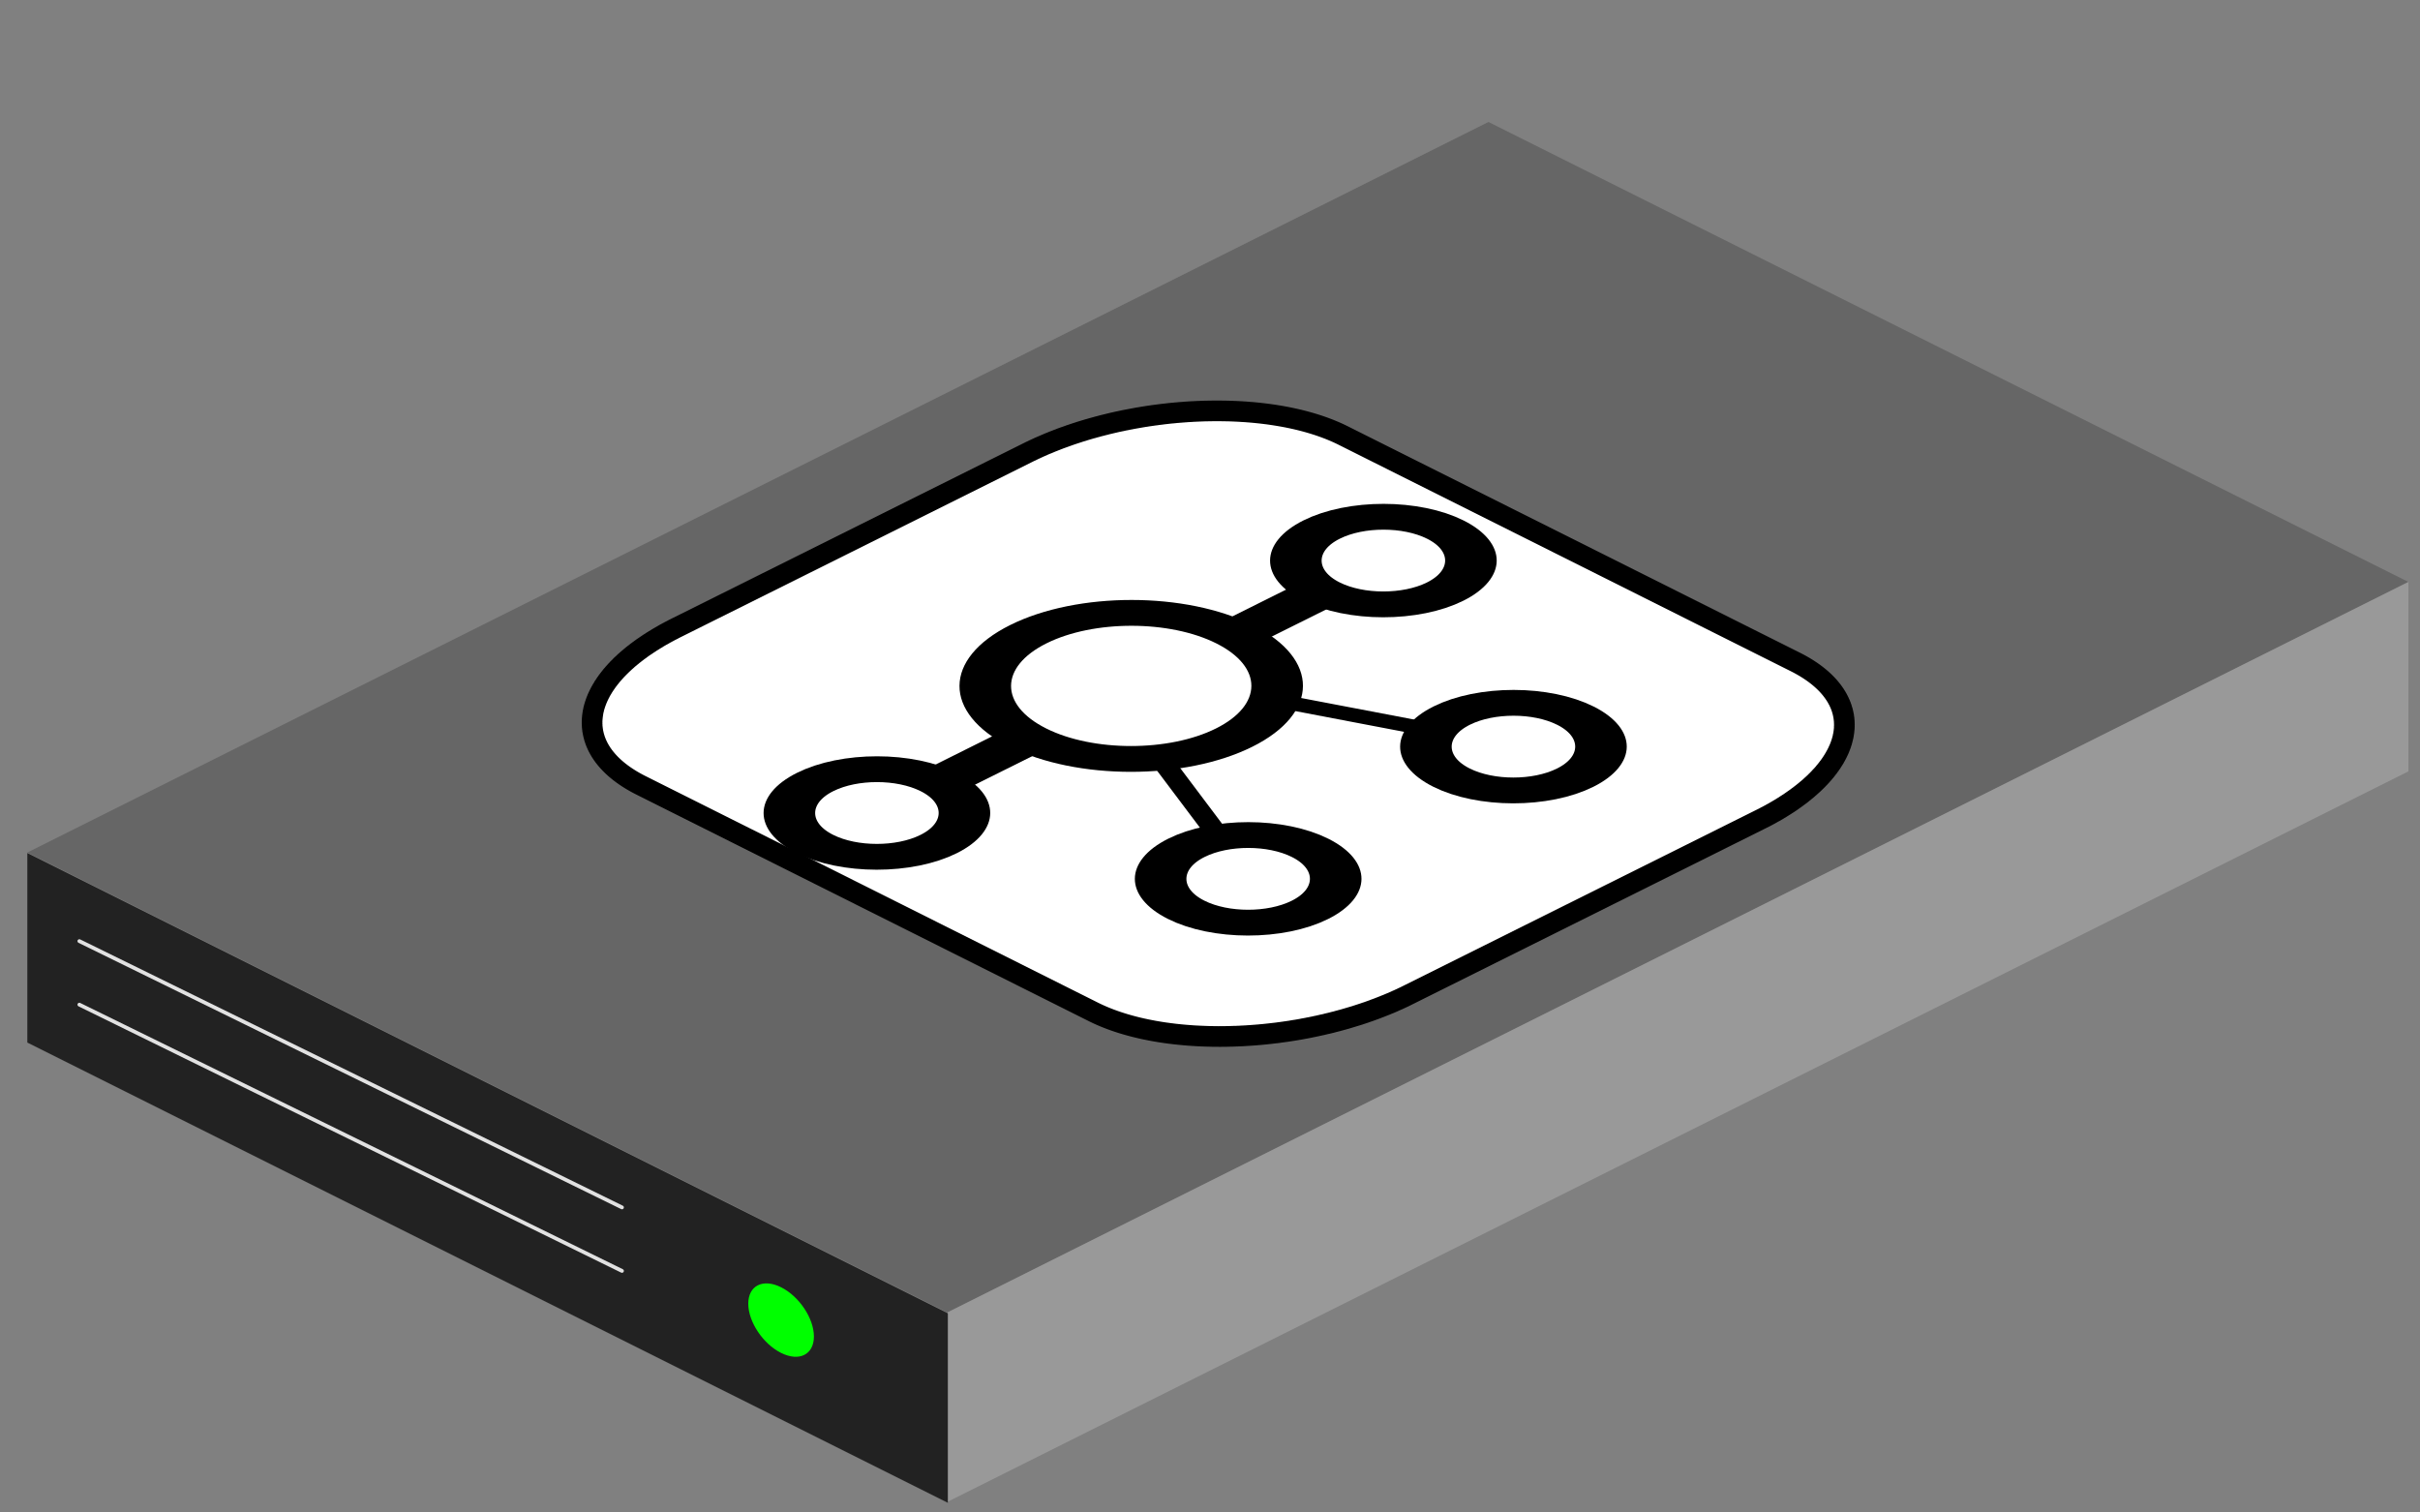 <?xml version="1.0" encoding="UTF-8" standalone="no"?>
<!DOCTYPE svg PUBLIC "-//W3C//DTD SVG 1.1//EN" "http://www.w3.org/Graphics/SVG/1.1/DTD/svg11.dtd">
<svg width="100%" height="100%" viewBox="0 0 1280 800" version="1.1" xmlns="http://www.w3.org/2000/svg" xmlns:xlink="http://www.w3.org/1999/xlink" xml:space="preserve" xmlns:serif="http://www.serif.com/" style="fill-rule:evenodd;clip-rule:evenodd;stroke-linejoin:round;stroke-miterlimit:2;">
    <rect x="0" y="0" width="1280" height="800" fill="#808080" stroke="none"/>
    <g id="Kafka-Server-turned-on" serif:id="Kafka Server turned on" transform="matrix(6.949,0,0,6.949,-2619.32,-2036.52)">
        <g id="Server">
            <g id="Chassis">
                <path d="M379.014,357.958L449.038,392.969L560.252,337.362L490.228,302.351L379.014,357.958Z" style="fill:rgb(102,102,102);"/>
                <path d="M449.038,392.969L449.038,407.386L560.252,351.779L560.252,337.362L449.038,392.969Z" style="fill:rgb(153,153,153);"/>
                <g transform="matrix(0.144,0,0,0.144,376.954,293.083)">
                    <path d="M14.311,550.967L500.879,794.251L500.879,694.076L14.311,450.791L14.311,550.967Z" style="fill:rgb(34,34,34);"/>
                </g>
            </g>
            <g id="Cooling">
                <g transform="matrix(1.603,0,0,1,-224.584,-16.497)">
                    <path d="M379.054,385.904L404.819,406.172L404.847,406.206L404.864,406.254L404.869,406.31L404.86,406.364L404.839,406.409L404.808,406.437L404.774,406.444L404.74,406.43L378.974,386.162L378.947,386.128L378.929,386.079L378.924,386.024L378.933,385.969L378.955,385.925L378.985,385.897L379.02,385.889L379.054,385.904Z" style="fill:rgb(226,226,226);"/>
                </g>
                <g transform="matrix(1.603,0,0,1,-224.584,-21.332)">
                    <path d="M379.054,385.904L404.819,406.172L404.847,406.206L404.864,406.254L404.869,406.31L404.86,406.364L404.839,406.409L404.808,406.437L404.774,406.444L404.74,406.43L378.974,386.162L378.947,386.128L378.929,386.079L378.924,386.024L378.933,385.969L378.955,385.925L378.985,385.897L379.02,385.889L379.054,385.904Z" style="fill:rgb(226,226,226);"/>
                </g>
            </g>
            <g id="LED-green" serif:id="LED green" transform="matrix(0.442,0.221,0,0.442,322.483,196.687)">
                <circle cx="257.703" cy="316.533" r="5.651" style="fill:rgb(0,255,0);"/>
            </g>
        </g>
        <g id="Kafka-Badge" serif:id="Kafka Badge" transform="matrix(1,0,0,1,0.144,0)">
            <g id="Badge" transform="matrix(0.649,0.325,-0.622,0.31,-17.869,-95.042)">
                <path d="M1101.01,298.926C1101.01,287.072 1093.63,277.448 1084.55,277.448L1031.55,277.448C1022.47,277.448 1015.1,287.072 1015.1,298.926L1015.1,341.882C1015.1,353.736 1022.47,363.36 1031.55,363.36L1084.55,363.36C1093.63,363.36 1101.01,353.736 1101.01,341.882L1101.01,298.926Z" style="fill:white;"/>
                <path d="M1020.11,280.845L1020.19,280.763L1020.26,280.681L1020.35,280.601L1020.43,280.52L1020.51,280.441L1020.59,280.362L1020.67,280.284L1020.75,280.206L1020.84,280.129L1020.92,280.052L1021,279.977L1021.09,279.901L1021.17,279.827L1021.25,279.753L1021.34,279.68L1021.42,279.607L1021.51,279.535L1021.59,279.463L1021.68,279.393L1021.77,279.323L1021.85,279.253L1021.94,279.184L1022.03,279.116L1022.12,279.049L1022.21,278.982L1022.29,278.916L1022.38,278.85L1022.47,278.786L1022.56,278.722L1022.65,278.658L1022.74,278.595L1022.83,278.533L1022.93,278.472L1023.02,278.411L1023.11,278.351L1023.2,278.292L1023.29,278.233L1023.38,278.175L1023.48,278.118L1023.57,278.061L1023.67,278.006L1023.76,277.951L1023.85,277.896L1023.95,277.842L1024.04,277.789L1024.14,277.737L1024.24,277.686L1024.33,277.635L1024.43,277.585L1024.52,277.536L1024.62,277.487L1024.72,277.439L1024.82,277.392L1024.91,277.346L1025.01,277.3L1025.11,277.255L1025.21,277.211L1025.31,277.168L1025.41,277.125L1025.51,277.083L1025.61,277.042L1025.71,277.002L1025.81,276.962L1025.91,276.923L1026.01,276.885L1026.11,276.848L1026.21,276.812L1026.32,276.776L1026.42,276.741L1026.52,276.707L1026.62,276.674L1026.73,276.641L1026.83,276.61L1026.93,276.579L1027.04,276.549L1027.14,276.52L1027.25,276.491L1027.35,276.464L1027.46,276.437L1027.56,276.411L1027.67,276.386L1027.78,276.361L1027.88,276.338L1027.99,276.315L1028.1,276.294L1028.2,276.273L1028.31,276.253L1028.42,276.233L1028.47,276.224L1028.53,276.215L1028.58,276.206L1028.63,276.197L1028.69,276.189L1028.74,276.181L1028.8,276.173L1028.85,276.165L1028.9,276.157L1028.96,276.15L1029.01,276.143L1029.07,276.136L1029.12,276.129L1029.18,276.123L1029.23,276.117L1029.29,276.11L1029.34,276.105L1029.4,276.099L1029.45,276.094L1029.51,276.089L1029.56,276.084L1029.62,276.079L1029.67,276.074L1029.73,276.07L1029.79,276.066L1029.84,276.062L1029.9,276.059L1029.95,276.056L1030.01,276.052L1030.06,276.049L1030.12,276.047L1030.18,276.044L1030.23,276.042L1030.29,276.04L1030.35,276.038L1030.4,276.037L1030.46,276.036L1030.51,276.035L1030.57,276.034L1030.63,276.033L1030.68,276.033L1030.74,276.033L1083.74,276.033L1083.79,276.033L1083.85,276.033L1083.91,276.034L1083.96,276.035L1084.02,276.036L1084.08,276.037L1084.13,276.039L1084.19,276.04L1084.25,276.042L1084.3,276.044L1084.36,276.047L1084.42,276.05L1084.47,276.053L1084.53,276.056L1084.59,276.059L1084.64,276.063L1084.7,276.067L1084.76,276.071L1084.81,276.075L1084.87,276.08L1084.92,276.084L1084.98,276.089L1085.04,276.095L1085.09,276.1L1085.15,276.106L1085.2,276.112L1085.26,276.118L1085.32,276.124L1085.37,276.131L1085.43,276.138L1085.49,276.145L1085.54,276.152L1085.6,276.16L1085.65,276.168L1085.71,276.176L1085.77,276.184L1085.82,276.192L1085.88,276.201L1085.93,276.21L1085.99,276.219L1086.05,276.229L1086.1,276.238L1086.16,276.248L1086.21,276.258L1086.27,276.269L1086.33,276.279L1086.38,276.29L1086.44,276.301L1086.49,276.312L1086.55,276.324L1086.61,276.336L1086.66,276.348L1086.72,276.36L1086.77,276.372L1086.83,276.385L1086.88,276.398L1086.94,276.411L1087,276.424L1087.05,276.438L1087.11,276.452L1087.16,276.466L1087.22,276.48L1087.27,276.494L1087.33,276.509L1087.39,276.524L1087.44,276.539L1087.5,276.555L1087.55,276.57L1087.61,276.586L1087.66,276.602L1087.72,276.619L1087.77,276.635L1087.83,276.652L1087.88,276.669L1087.94,276.687L1088,276.704L1088.05,276.722L1088.11,276.74L1088.16,276.758L1088.22,276.776L1088.27,276.795L1088.33,276.814L1088.38,276.833L1088.44,276.853L1088.49,276.872L1088.55,276.892L1088.6,276.912L1088.66,276.932L1088.71,276.953L1088.77,276.974L1088.82,276.995L1088.88,277.016L1088.93,277.037L1088.99,277.059L1089.04,277.081L1089.1,277.103L1089.15,277.126L1089.21,277.148L1089.26,277.171L1089.32,277.194L1089.37,277.217L1089.42,277.241L1089.48,277.265L1089.53,277.289L1089.59,277.313L1089.64,277.337L1089.7,277.362L1089.75,277.387L1089.81,277.412L1089.86,277.438L1089.92,277.463L1089.97,277.489L1090.02,277.515L1090.08,277.542L1090.13,277.568L1090.19,277.595L1090.24,277.622L1090.3,277.649L1090.35,277.677L1090.4,277.704L1090.46,277.732L1090.51,277.76L1090.57,277.789L1090.62,277.817L1090.67,277.846L1090.73,277.875L1090.78,277.905L1090.83,277.934L1090.89,277.964L1090.94,277.994L1091,278.024L1091.05,278.055L1091.1,278.086L1091.16,278.117L1091.21,278.148L1091.26,278.179L1091.32,278.211L1091.37,278.242L1091.42,278.274L1091.47,278.307L1091.53,278.339L1091.58,278.372L1091.63,278.405L1091.69,278.438L1091.74,278.471L1091.79,278.505L1091.85,278.539L1091.9,278.573L1091.95,278.607L1092,278.642L1092.06,278.677L1092.11,278.712L1092.16,278.747L1092.21,278.782L1092.27,278.818L1092.32,278.854L1092.37,278.89L1092.42,278.926L1092.48,278.963L1092.53,278.999L1092.58,279.036L1092.63,279.073L1092.68,279.111L1092.73,279.148L1092.79,279.186L1092.84,279.224L1092.89,279.262L1092.94,279.301L1092.99,279.34L1093.04,279.378L1093.09,279.417L1093.14,279.457L1093.19,279.496L1093.25,279.536L1093.3,279.576L1093.35,279.616L1093.4,279.656L1093.45,279.697L1093.5,279.737L1093.55,279.778L1093.6,279.819L1093.65,279.86L1093.7,279.902L1093.75,279.944L1093.8,279.986L1093.85,280.028L1093.9,280.07L1093.95,280.113L1094,280.155L1094.05,280.198L1094.1,280.241L1094.15,280.284L1094.2,280.328L1094.25,280.371L1094.29,280.415L1094.34,280.459L1094.39,280.504L1094.44,280.548L1094.49,280.592L1094.54,280.637L1094.59,280.682L1094.63,280.727L1094.68,280.772L1094.73,280.818L1094.78,280.864L1094.82,280.909L1094.87,280.955L1094.92,281.001L1094.97,281.048L1095.01,281.094L1095.06,281.141L1095.11,281.188L1095.15,281.235L1095.2,281.282L1095.25,281.329L1095.29,281.377L1095.34,281.425L1095.39,281.472L1095.43,281.52L1095.48,281.568L1095.52,281.617L1095.57,281.665L1095.62,281.714L1095.66,281.763L1095.71,281.812L1095.75,281.861L1095.8,281.91L1095.84,281.959L1095.89,282.009L1095.93,282.059L1095.98,282.108L1096.02,282.158L1096.06,282.209L1096.11,282.259L1096.15,282.309L1096.19,282.36L1096.24,282.41L1096.28,282.461L1096.33,282.512L1096.37,282.563L1096.41,282.615L1096.45,282.666L1096.5,282.718L1096.54,282.769L1096.58,282.821L1096.62,282.873L1096.67,282.925L1096.71,282.977L1096.75,283.029L1096.79,283.082L1096.84,283.134L1096.88,283.187L1096.92,283.24L1096.96,283.293L1097,283.346L1097.04,283.399L1097.08,283.452L1097.12,283.506L1097.16,283.56L1097.2,283.613L1097.24,283.667L1097.28,283.721L1097.32,283.775L1097.36,283.829L1097.4,283.883L1097.44,283.938L1097.48,283.992L1097.52,284.047L1097.56,284.101L1097.6,284.156L1097.64,284.211L1097.67,284.266L1097.71,284.322L1097.75,284.377L1097.79,284.432L1097.83,284.488L1097.87,284.543L1097.9,284.599L1097.94,284.655L1097.98,284.711L1098.01,284.767L1098.05,284.823L1098.09,284.879L1098.12,284.935L1098.16,284.992L1098.2,285.048L1098.23,285.105L1098.27,285.162L1098.31,285.218L1098.34,285.275L1098.38,285.332L1098.41,285.389L1098.45,285.447L1098.48,285.504L1098.52,285.561L1098.55,285.619L1098.59,285.676L1098.62,285.734L1098.65,285.792L1098.69,285.85L1098.72,285.908L1098.76,285.966L1098.79,286.024L1098.82,286.082L1098.86,286.141L1098.89,286.199L1098.92,286.258L1098.96,286.316L1098.99,286.375L1099.02,286.434L1099.05,286.493L1099.09,286.552L1099.12,286.61L1099.15,286.67L1099.18,286.729L1099.21,286.788L1099.25,286.848L1099.28,286.907L1099.31,286.967L1099.34,287.026L1099.37,287.086L1099.4,287.146L1099.43,287.206L1099.46,287.266L1099.49,287.326L1099.52,287.386L1099.55,287.446L1099.58,287.507L1099.61,287.567L1099.64,287.627L1099.67,287.688L1099.7,287.749L1099.73,287.809L1099.76,287.87L1099.78,287.931L1099.81,287.992L1099.84,288.053L1099.87,288.114L1099.9,288.176L1099.92,288.237L1099.95,288.298L1099.98,288.36L1100.01,288.421L1100.04,288.483L1100.06,288.545L1100.09,288.606L1100.12,288.668L1100.14,288.73L1100.17,288.792L1100.19,288.854L1100.22,288.916L1100.25,288.979L1100.27,289.041L1100.3,289.103L1100.33,289.166L1100.35,289.228L1100.38,289.291L1100.4,289.354L1100.42,289.416L1100.45,289.479L1100.48,289.542L1100.5,289.605L1100.52,289.668L1100.55,289.731L1100.57,289.794L1100.6,289.858L1100.62,289.921L1100.64,289.984L1100.67,290.048L1100.69,290.112L1100.71,290.175L1100.74,290.239L1100.76,290.303L1100.78,290.367L1100.8,290.43L1100.83,290.495L1100.85,290.559L1100.87,290.623L1100.89,290.687L1100.91,290.751L1100.93,290.816L1100.96,290.88L1100.98,290.944L1101,291.009L1101.02,291.074L1101.04,291.138L1101.06,291.203L1101.08,291.268L1101.1,291.333L1101.12,291.398L1101.14,291.463L1101.16,291.528L1101.18,291.593L1101.2,291.659L1101.22,291.724L1101.24,291.789L1101.26,291.855L1101.28,291.92L1101.29,291.986L1101.31,292.052L1101.33,292.117L1101.35,292.183L1101.37,292.249L1101.38,292.315L1101.4,292.381L1101.42,292.447L1101.44,292.513L1101.45,292.579L1101.47,292.645L1101.49,292.712L1101.51,292.778L1101.52,292.844L1101.54,292.911L1101.56,292.978L1101.57,293.044L1101.59,293.111L1101.6,293.178L1101.62,293.244L1101.63,293.311L1101.65,293.378L1101.67,293.445L1101.68,293.512L1101.69,293.579L1101.71,293.648L1101.74,293.781L1101.77,293.916L1101.8,294.051L1101.82,294.186L1101.85,294.322L1101.87,294.458L1101.9,294.594L1101.92,294.73L1101.95,294.866L1101.97,295.003L1101.99,295.14L1102.02,295.277L1102.04,295.415L1102.06,295.552L1102.08,295.69L1102.1,295.828L1102.12,295.966L1102.13,296.105L1102.15,296.244L1102.17,296.382L1102.18,296.522L1102.2,296.661L1102.21,296.8L1102.23,296.94L1102.24,297.08L1102.25,297.22L1102.27,297.361L1102.28,297.501L1102.29,297.642L1102.3,297.783L1102.31,297.924L1102.31,298.065L1102.32,298.207L1102.33,298.348L1102.34,298.49L1102.34,298.632L1102.35,298.775L1102.35,298.917L1102.36,299.06L1102.36,299.202L1102.36,299.345L1102.36,299.488L1102.36,299.632L1102.36,299.774L1102.36,342.732L1102.36,342.874L1102.36,343.017L1102.36,343.16L1102.36,343.303L1102.36,343.445L1102.35,343.587L1102.35,343.729L1102.34,343.871L1102.34,344.012L1102.33,344.153L1102.32,344.294L1102.31,344.435L1102.31,344.575L1102.3,344.715L1102.29,344.855L1102.28,344.994L1102.27,345.133L1102.25,345.272L1102.24,345.411L1102.23,345.549L1102.21,345.687L1102.2,345.825L1102.18,345.962L1102.17,346.099L1102.15,346.236L1102.13,346.373L1102.12,346.509L1102.1,346.645L1102.08,346.78L1102.06,346.916L1102.04,347.051L1102.02,347.185L1102,347.32L1101.98,347.454L1101.95,347.587L1101.93,347.721L1101.91,347.854L1101.88,347.987L1101.86,348.119L1101.83,348.251L1101.81,348.383L1101.78,348.514L1101.75,348.645L1101.72,348.776L1101.69,348.907L1101.66,349.037L1101.63,349.166L1101.6,349.296L1101.57,349.425L1101.54,349.553L1101.51,349.681L1101.48,349.809L1101.44,349.937L1101.41,350.064L1101.37,350.191L1101.34,350.317L1101.3,350.444L1101.27,350.569L1101.23,350.695L1101.19,350.819L1101.15,350.944L1101.12,351.068L1101.08,351.192L1101.04,351.315L1101,351.438L1100.96,351.561L1100.91,351.683L1100.87,351.805L1100.83,351.927L1100.79,352.048L1100.74,352.168L1100.7,352.289L1100.65,352.408L1100.61,352.528L1100.56,352.647L1100.52,352.765L1100.47,352.883L1100.42,353.001L1100.38,353.118L1100.33,353.235L1100.28,353.352L1100.23,353.468L1100.18,353.583L1100.13,353.698L1100.08,353.813L1100.03,353.927L1099.98,354.041L1099.92,354.155L1099.87,354.267L1099.82,354.38L1099.76,354.492L1099.71,354.604L1099.65,354.715L1099.6,354.825L1099.54,354.935L1099.49,355.045L1099.43,355.154L1099.37,355.263L1099.31,355.371L1099.25,355.479L1099.19,355.587L1099.14,355.693L1099.08,355.8L1099.02,355.906L1098.95,356.011L1098.89,356.116L1098.83,356.22L1098.77,356.324L1098.71,356.428L1098.64,356.531L1098.58,356.633L1098.52,356.735L1098.45,356.836L1098.39,356.937L1098.32,357.038L1098.26,357.137L1098.19,357.237L1098.12,357.335L1098.06,357.434L1097.99,357.532L1097.92,357.629L1097.85,357.725L1097.78,357.822L1097.71,357.917L1097.64,358.012L1097.57,358.107L1097.5,358.201L1097.43,358.294L1097.36,358.387L1097.29,358.48L1097.21,358.571L1097.14,358.663L1097.07,358.753L1096.99,358.843L1096.92,358.933L1096.85,359.022L1096.77,359.11L1096.69,359.198L1096.62,359.285L1096.54,359.372L1096.47,359.458L1096.39,359.544L1096.31,359.629L1096.23,359.713L1096.16,359.797L1096.08,359.88L1096,359.962L1095.92,360.044L1095.84,360.126L1095.76,360.207L1095.68,360.287L1095.6,360.366L1095.52,360.445L1095.43,360.523L1095.35,360.601L1095.27,360.678L1095.19,360.755L1095.1,360.831L1095.02,360.906L1094.94,360.98L1094.85,361.054L1094.77,361.128L1094.68,361.2L1094.6,361.272L1094.51,361.344L1094.42,361.414L1094.34,361.484L1094.25,361.554L1094.16,361.623L1094.08,361.691L1093.99,361.758L1093.9,361.825L1093.81,361.891L1093.72,361.957L1093.63,362.021L1093.54,362.086L1093.45,362.149L1093.36,362.212L1093.27,362.274L1093.18,362.335L1093.09,362.396L1093,362.456L1092.9,362.515L1092.81,362.574L1092.72,362.632L1092.63,362.689L1092.53,362.746L1092.44,362.801L1092.35,362.857L1092.25,362.911L1092.16,362.965L1092.06,363.018L1091.97,363.07L1091.87,363.121L1091.77,363.172L1091.68,363.222L1091.58,363.272L1091.48,363.32L1091.39,363.368L1091.29,363.415L1091.19,363.461L1091.09,363.507L1090.99,363.552L1090.89,363.596L1090.8,363.639L1090.7,363.682L1090.6,363.724L1090.5,363.765L1090.4,363.805L1090.3,363.845L1090.19,363.884L1090.09,363.922L1089.99,363.959L1089.89,363.995L1089.79,364.031L1089.69,364.066L1089.58,364.1L1089.48,364.133L1089.38,364.166L1089.27,364.197L1089.17,364.228L1089.07,364.258L1088.96,364.287L1088.86,364.316L1088.75,364.343L1088.65,364.37L1088.54,364.396L1088.44,364.421L1088.33,364.446L1088.22,364.469L1088.12,364.492L1088.01,364.514L1087.9,364.534L1087.8,364.555L1087.69,364.574L1087.63,364.583L1087.58,364.592L1087.53,364.601L1087.47,364.61L1087.42,364.618L1087.36,364.626L1087.31,364.634L1087.25,364.642L1087.2,364.65L1087.14,364.657L1087.09,364.664L1087.04,364.671L1086.98,364.678L1086.93,364.684L1086.87,364.691L1086.82,364.697L1086.76,364.702L1086.71,364.708L1086.65,364.713L1086.6,364.718L1086.54,364.723L1086.49,364.728L1086.43,364.733L1086.38,364.737L1086.32,364.741L1086.26,364.745L1086.21,364.748L1086.15,364.752L1086.1,364.755L1086.04,364.758L1085.98,364.76L1085.93,364.763L1085.87,364.765L1085.82,364.767L1085.76,364.769L1085.7,364.77L1085.65,364.771L1085.59,364.772L1085.54,364.773L1085.48,364.774L1085.42,364.774L1085.37,364.774L1032.37,364.774L1032.31,364.774L1032.25,364.774L1032.2,364.773L1032.14,364.772L1032.08,364.771L1032.03,364.77L1031.97,364.769L1031.91,364.767L1031.86,364.765L1031.8,364.763L1031.75,364.76L1031.69,364.757L1031.63,364.755L1031.58,364.751L1031.52,364.748L1031.46,364.744L1031.41,364.741L1031.35,364.736L1031.29,364.732L1031.24,364.728L1031.18,364.723L1031.12,364.718L1031.07,364.713L1031.01,364.707L1030.96,364.701L1030.9,364.695L1030.84,364.689L1030.79,364.683L1030.73,364.676L1030.67,364.669L1030.62,364.662L1030.56,364.655L1030.51,364.647L1030.45,364.639L1030.39,364.631L1030.34,364.623L1030.28,364.615L1030.23,364.606L1030.17,364.597L1030.11,364.588L1030.06,364.578L1030,364.569L1029.95,364.559L1029.89,364.549L1029.83,364.538L1029.78,364.528L1029.72,364.517L1029.67,364.506L1029.61,364.495L1029.56,364.483L1029.5,364.471L1029.44,364.46L1029.39,364.447L1029.33,364.435L1029.28,364.422L1029.22,364.409L1029.16,364.396L1029.11,364.383L1029.05,364.369L1029,364.355L1028.94,364.341L1028.89,364.327L1028.83,364.313L1028.78,364.298L1028.72,364.283L1028.66,364.268L1028.61,364.252L1028.55,364.237L1028.5,364.221L1028.44,364.205L1028.39,364.188L1028.33,364.172L1028.28,364.155L1028.22,364.138L1028.16,364.121L1028.11,364.103L1028.05,364.085L1028,364.067L1027.94,364.049L1027.89,364.031L1027.83,364.012L1027.78,363.993L1027.72,363.974L1027.67,363.955L1027.61,363.935L1027.56,363.915L1027.5,363.895L1027.45,363.875L1027.39,363.854L1027.34,363.833L1027.28,363.812L1027.23,363.791L1027.17,363.77L1027.12,363.748L1027.06,363.726L1027.01,363.704L1026.95,363.682L1026.9,363.659L1026.84,363.636L1026.79,363.613L1026.73,363.59L1026.68,363.566L1026.62,363.542L1026.57,363.518L1026.52,363.494L1026.46,363.47L1026.41,363.445L1026.35,363.42L1026.3,363.395L1026.24,363.369L1026.19,363.344L1026.13,363.318L1026.08,363.292L1026.03,363.266L1025.97,363.239L1025.92,363.212L1025.86,363.185L1025.81,363.158L1025.76,363.13L1025.7,363.103L1025.65,363.075L1025.59,363.047L1025.54,363.018L1025.49,362.99L1025.43,362.961L1025.38,362.932L1025.32,362.902L1025.27,362.873L1025.22,362.843L1025.16,362.813L1025.11,362.783L1025.06,362.752L1025,362.722L1024.95,362.691L1024.9,362.66L1024.84,362.628L1024.79,362.596L1024.74,362.565L1024.68,362.533L1024.63,362.5L1024.58,362.468L1024.52,362.435L1024.47,362.402L1024.42,362.369L1024.36,362.336L1024.31,362.302L1024.26,362.268L1024.21,362.234L1024.15,362.2L1024.1,362.165L1024.05,362.13L1024,362.095L1023.94,362.06L1023.89,362.025L1023.84,361.989L1023.79,361.953L1023.73,361.917L1023.68,361.881L1023.63,361.844L1023.58,361.808L1023.53,361.771L1023.47,361.734L1023.42,361.696L1023.37,361.659L1023.32,361.621L1023.27,361.583L1023.22,361.545L1023.17,361.506L1023.11,361.468L1023.06,361.429L1023.01,361.39L1022.96,361.35L1022.91,361.311L1022.86,361.271L1022.81,361.231L1022.76,361.191L1022.71,361.151L1022.66,361.111L1022.61,361.07L1022.56,361.029L1022.5,360.988L1022.46,360.946L1022.4,360.905L1022.36,360.863L1022.31,360.821L1022.25,360.779L1022.21,360.737L1022.16,360.695L1022.11,360.652L1022.06,360.609L1022.01,360.566L1021.96,360.523L1021.91,360.479L1021.86,360.436L1021.81,360.392L1021.76,360.348L1021.71,360.304L1021.67,360.259L1021.62,360.215L1021.57,360.17L1021.52,360.125L1021.47,360.08L1021.42,360.035L1021.38,359.989L1021.33,359.944L1021.28,359.898L1021.23,359.852L1021.19,359.805L1021.14,359.759L1021.09,359.713L1021.04,359.666L1021,359.619L1020.95,359.572L1020.9,359.525L1020.86,359.478L1020.81,359.43L1020.76,359.383L1020.72,359.335L1020.67,359.287L1020.63,359.239L1020.58,359.19L1020.53,359.142L1020.49,359.093L1020.44,359.044L1020.4,358.995L1020.35,358.946L1020.31,358.897L1020.26,358.848L1020.22,358.798L1020.17,358.749L1020.13,358.699L1020.09,358.649L1020.04,358.598L1020,358.548L1019.95,358.498L1019.91,358.447L1019.87,358.397L1019.82,358.346L1019.78,358.295L1019.74,358.244L1019.69,358.192L1019.65,358.141L1019.61,358.09L1019.56,358.038L1019.52,357.986L1019.48,357.934L1019.44,357.882L1019.39,357.83L1019.35,357.778L1019.31,357.725L1019.27,357.673L1019.23,357.62L1019.19,357.567L1019.15,357.514L1019.11,357.461L1019.06,357.408L1019.02,357.355L1018.98,357.301L1018.94,357.248L1018.9,357.194L1018.86,357.14L1018.82,357.086L1018.78,357.032L1018.74,356.978L1018.7,356.924L1018.66,356.869L1018.62,356.815L1018.59,356.76L1018.55,356.706L1018.51,356.651L1018.47,356.596L1018.43,356.541L1018.39,356.486L1018.35,356.43L1018.32,356.375L1018.28,356.319L1018.24,356.264L1018.2,356.208L1018.17,356.152L1018.13,356.096L1018.09,356.04L1018.05,355.984L1018.02,355.928L1017.98,355.872L1017.94,355.815L1017.91,355.759L1017.87,355.702L1017.84,355.646L1017.8,355.589L1017.76,355.532L1017.73,355.475L1017.69,355.418L1017.66,355.36L1017.62,355.303L1017.59,355.246L1017.55,355.188L1017.52,355.131L1017.49,355.073L1017.45,355.015L1017.42,354.957L1017.38,354.899L1017.35,354.841L1017.32,354.783L1017.28,354.725L1017.25,354.667L1017.22,354.608L1017.18,354.55L1017.15,354.491L1017.12,354.432L1017.08,354.373L1017.05,354.314L1017.02,354.256L1016.99,354.197L1016.96,354.137L1016.92,354.078L1016.89,354.019L1016.86,353.959L1016.83,353.9L1016.8,353.84L1016.77,353.781L1016.74,353.721L1016.71,353.661L1016.68,353.601L1016.64,353.541L1016.61,353.481L1016.58,353.421L1016.55,353.361L1016.52,353.3L1016.5,353.24L1016.47,353.18L1016.44,353.119L1016.41,353.058L1016.38,352.998L1016.35,352.937L1016.32,352.876L1016.29,352.815L1016.26,352.754L1016.24,352.693L1016.21,352.632L1016.18,352.57L1016.15,352.509L1016.12,352.447L1016.1,352.386L1016.07,352.324L1016.04,352.263L1016.02,352.201L1015.99,352.139L1015.96,352.077L1015.94,352.015L1015.91,351.953L1015.88,351.891L1015.86,351.829L1015.83,351.766L1015.81,351.704L1015.78,351.641L1015.75,351.579L1015.73,351.516L1015.7,351.454L1015.68,351.391L1015.65,351.328L1015.63,351.265L1015.61,351.202L1015.58,351.139L1015.56,351.076L1015.53,351.013L1015.51,350.949L1015.49,350.886L1015.46,350.823L1015.44,350.759L1015.42,350.696L1015.39,350.632L1015.37,350.568L1015.35,350.504L1015.32,350.44L1015.3,350.376L1015.28,350.313L1015.26,350.249L1015.24,350.184L1015.21,350.12L1015.19,350.056L1015.17,349.992L1015.15,349.927L1015.13,349.862L1015.11,349.798L1015.09,349.733L1015.07,349.669L1015.05,349.604L1015.02,349.539L1015,349.474L1014.98,349.409L1014.96,349.344L1014.94,349.279L1014.93,349.214L1014.9,349.149L1014.89,349.083L1014.87,349.018L1014.85,348.952L1014.83,348.887L1014.81,348.821L1014.79,348.756L1014.77,348.69L1014.75,348.624L1014.74,348.558L1014.72,348.492L1014.7,348.426L1014.68,348.36L1014.67,348.294L1014.65,348.228L1014.63,348.162L1014.62,348.095L1014.6,348.029L1014.58,347.963L1014.57,347.896L1014.55,347.83L1014.53,347.763L1014.52,347.696L1014.5,347.629L1014.49,347.563L1014.47,347.496L1014.45,347.429L1014.44,347.362L1014.42,347.295L1014.41,347.228L1014.39,347.16L1014.37,347.026L1014.34,346.891L1014.31,346.756L1014.28,346.621L1014.26,346.485L1014.23,346.349L1014.21,346.213L1014.18,346.077L1014.16,345.941L1014.13,345.804L1014.11,345.667L1014.09,345.53L1014.07,345.392L1014.05,345.255L1014.03,345.117L1014.01,344.979L1013.99,344.841L1013.97,344.702L1013.96,344.564L1013.94,344.425L1013.92,344.285L1013.91,344.146L1013.89,344.007L1013.88,343.867L1013.87,343.727L1013.85,343.587L1013.84,343.446L1013.83,343.306L1013.82,343.165L1013.81,343.024L1013.8,342.883L1013.79,342.742L1013.78,342.6L1013.77,342.459L1013.77,342.317L1013.76,342.175L1013.76,342.032L1013.75,341.89L1013.75,341.748L1013.75,341.605L1013.74,341.462L1013.74,341.319L1013.74,341.175L1013.74,341.033L1013.74,298.075L1013.74,297.933L1013.74,297.79L1013.74,297.647L1013.75,297.504L1013.75,297.362L1013.75,297.22L1013.76,297.078L1013.76,296.936L1013.77,296.795L1013.77,296.654L1013.78,296.513L1013.79,296.372L1013.8,296.232L1013.81,296.092L1013.82,295.952L1013.83,295.813L1013.84,295.674L1013.85,295.535L1013.86,295.396L1013.88,295.258L1013.89,295.12L1013.9,294.982L1013.92,294.845L1013.94,294.708L1013.95,294.571L1013.97,294.434L1013.99,294.298L1014,294.162L1014.02,294.027L1014.04,293.891L1014.06,293.756L1014.09,293.622L1014.11,293.487L1014.13,293.353L1014.15,293.22L1014.17,293.086L1014.2,292.953L1014.22,292.82L1014.25,292.688L1014.27,292.556L1014.3,292.424L1014.33,292.293L1014.35,292.162L1014.38,292.031L1014.41,291.901L1014.44,291.771L1014.47,291.641L1014.5,291.512L1014.53,291.383L1014.56,291.254L1014.6,291.126L1014.63,290.998L1014.66,290.87L1014.7,290.743L1014.73,290.616L1014.77,290.49L1014.8,290.364L1014.84,290.238L1014.88,290.113L1014.91,289.988L1014.95,289.863L1014.99,289.739L1015.03,289.615L1015.07,289.492L1015.11,289.369L1015.15,289.246L1015.19,289.124L1015.23,289.002L1015.27,288.88L1015.32,288.759L1015.36,288.639L1015.4,288.519L1015.45,288.399L1015.5,288.279L1015.54,288.16L1015.59,288.042L1015.63,287.924L1015.68,287.806L1015.73,287.689L1015.78,287.572L1015.83,287.455L1015.88,287.339L1015.93,287.224L1015.98,287.109L1016.03,286.994L1016.08,286.88L1016.13,286.766L1016.18,286.653L1016.24,286.54L1016.29,286.427L1016.34,286.315L1016.4,286.204L1016.45,286.092L1016.51,285.982L1016.56,285.872L1016.62,285.762L1016.68,285.653L1016.73,285.544L1016.79,285.436L1016.85,285.328L1016.91,285.221L1016.97,285.114L1017.03,285.007L1017.09,284.901L1017.15,284.796L1017.21,284.691L1017.27,284.587L1017.34,284.483L1017.4,284.379L1017.46,284.276L1017.52,284.174L1017.59,284.072L1017.65,283.971L1017.72,283.87L1017.78,283.77L1017.85,283.67L1017.92,283.57L1017.98,283.472L1018.05,283.373L1018.12,283.276L1018.19,283.178L1018.25,283.082L1018.32,282.985L1018.39,282.89L1018.46,282.795L1018.53,282.7L1018.6,282.606L1018.67,282.513L1018.75,282.42L1018.82,282.328L1018.89,282.236L1018.96,282.144L1019.04,282.054L1019.11,281.964L1019.19,281.874L1019.26,281.785L1019.33,281.697L1019.41,281.609L1019.49,281.522L1019.56,281.435L1019.64,281.349L1019.72,281.263L1019.79,281.178L1019.87,281.094L1019.95,281.01L1020.03,280.927L1020.11,280.845ZM1022.38,283.535L1022.31,283.615L1022.23,283.696L1022.16,283.777L1022.08,283.858L1022.01,283.94L1021.94,284.023L1021.87,284.106L1021.79,284.19L1021.72,284.275L1021.65,284.36L1021.58,284.445L1021.51,284.531L1021.44,284.618L1021.37,284.705L1021.3,284.793L1021.23,284.881L1021.16,284.97L1021.1,285.059L1021.03,285.149L1020.96,285.239L1020.89,285.33L1020.83,285.422L1020.76,285.514L1020.7,285.606L1020.63,285.699L1020.57,285.793L1020.5,285.887L1020.44,285.981L1020.37,286.076L1020.31,286.172L1020.25,286.268L1020.19,286.364L1020.12,286.462L1020.06,286.559L1020,286.657L1019.94,286.756L1019.88,286.855L1019.82,286.954L1019.76,287.054L1019.71,287.154L1019.65,287.255L1019.59,287.357L1019.53,287.458L1019.48,287.561L1019.42,287.663L1019.36,287.767L1019.31,287.87L1019.25,287.974L1019.2,288.079L1019.14,288.184L1019.09,288.289L1019.04,288.395L1018.98,288.502L1018.93,288.609L1018.88,288.716L1018.83,288.823L1018.78,288.931L1018.73,289.04L1018.68,289.149L1018.63,289.258L1018.58,289.368L1018.53,289.478L1018.49,289.589L1018.44,289.7L1018.39,289.811L1018.35,289.923L1018.3,290.035L1018.25,290.148L1018.21,290.26L1018.17,290.374L1018.12,290.488L1018.08,290.602L1018.03,290.716L1017.99,290.831L1017.95,290.946L1017.91,291.062L1017.87,291.178L1017.83,291.294L1017.79,291.411L1017.75,291.528L1017.71,291.646L1017.68,291.764L1017.64,291.882L1017.6,292L1017.57,292.119L1017.53,292.238L1017.49,292.358L1017.46,292.478L1017.43,292.598L1017.39,292.719L1017.36,292.84L1017.33,292.961L1017.29,293.082L1017.26,293.204L1017.23,293.326L1017.2,293.449L1017.17,293.572L1017.14,293.695L1017.12,293.818L1017.09,293.942L1017.06,294.066L1017.03,294.19L1017.01,294.315L1016.98,294.44L1016.96,294.565L1016.93,294.691L1016.91,294.816L1016.88,294.942L1016.86,295.069L1016.84,295.195L1016.82,295.322L1016.8,295.449L1016.78,295.577L1016.76,295.704L1016.74,295.832L1016.72,295.961L1016.7,296.089L1016.68,296.218L1016.67,296.347L1016.65,296.476L1016.64,296.605L1016.62,296.735L1016.61,296.865L1016.59,296.995L1016.58,297.125L1016.57,297.256L1016.56,297.386L1016.55,297.517L1016.53,297.649L1016.52,297.78L1016.51,297.912L1016.51,298.044L1016.5,298.176L1016.49,298.308L1016.48,298.44L1016.48,298.573L1016.47,298.706L1016.47,298.839L1016.46,298.972L1016.46,299.106L1016.46,299.239L1016.46,299.373L1016.45,299.507L1016.45,299.641L1016.45,299.776L1016.45,342.73L1016.45,342.865L1016.45,342.999L1016.46,343.133L1016.46,343.266L1016.46,343.399L1016.46,343.532L1016.47,343.665L1016.47,343.797L1016.48,343.93L1016.48,344.061L1016.49,344.193L1016.5,344.324L1016.51,344.455L1016.51,344.586L1016.52,344.716L1016.53,344.847L1016.54,344.976L1016.56,345.106L1016.57,345.235L1016.58,345.364L1016.59,345.493L1016.61,345.621L1016.62,345.749L1016.63,345.877L1016.65,346.004L1016.67,346.131L1016.68,346.258L1016.7,346.384L1016.72,346.51L1016.74,346.636L1016.75,346.761L1016.77,346.886L1016.79,347.01L1016.81,347.135L1016.83,347.259L1016.86,347.382L1016.88,347.505L1016.9,347.628L1016.92,347.75L1016.95,347.872L1016.97,347.994L1017,348.115L1017.02,348.236L1017.05,348.358L1017.06,348.417L1017.07,348.477L1017.09,348.537L1017.1,348.597L1017.12,348.656L1017.13,348.716L1017.14,348.775L1017.16,348.835L1017.17,348.894L1017.19,348.953L1017.2,349.012L1017.21,349.071L1017.23,349.13L1017.24,349.189L1017.26,349.248L1017.27,349.306L1017.29,349.365L1017.31,349.423L1017.32,349.481L1017.34,349.539L1017.35,349.597L1017.37,349.655L1017.38,349.713L1017.4,349.771L1017.42,349.828L1017.43,349.886L1017.45,349.943L1017.47,350.001L1017.48,350.058L1017.5,350.115L1017.52,350.172L1017.53,350.228L1017.55,350.285L1017.57,350.342L1017.59,350.398L1017.6,350.455L1017.62,350.511L1017.64,350.567L1017.66,350.623L1017.67,350.679L1017.69,350.735L1017.71,350.79L1017.73,350.846L1017.75,350.901L1017.77,350.956L1017.78,351.012L1017.8,351.067L1017.82,351.122L1017.84,351.177L1017.86,351.231L1017.88,351.286L1017.9,351.34L1017.92,351.395L1017.94,351.449L1017.96,351.503L1017.98,351.557L1018,351.611L1018.02,351.664L1018.04,351.718L1018.06,351.771L1018.08,351.825L1018.1,351.878L1018.12,351.931L1018.14,351.984L1018.16,352.037L1018.18,352.089L1018.2,352.142L1018.23,352.194L1018.25,352.247L1018.27,352.299L1018.29,352.351L1018.31,352.403L1018.33,352.455L1018.35,352.506L1018.38,352.558L1018.4,352.609L1018.42,352.661L1018.44,352.712L1018.46,352.763L1018.49,352.813L1018.51,352.864L1018.53,352.915L1018.55,352.965L1018.58,353.015L1018.6,353.066L1018.62,353.116L1018.65,353.166L1018.67,353.215L1018.69,353.265L1018.72,353.314L1018.74,353.364L1018.76,353.413L1018.79,353.462L1018.81,353.511L1018.83,353.56L1018.86,353.608L1018.88,353.657L1018.9,353.705L1018.93,353.753L1018.95,353.802L1018.98,353.849L1019,353.897L1019.03,353.945L1019.05,353.992L1019.08,354.04L1019.1,354.087L1019.12,354.134L1019.15,354.181L1019.17,354.228L1019.2,354.274L1019.22,354.321L1019.25,354.367L1019.27,354.414L1019.3,354.459L1019.33,354.505L1019.35,354.551L1019.38,354.597L1019.4,354.642L1019.43,354.687L1019.45,354.733L1019.48,354.778L1019.51,354.823L1019.53,354.867L1019.56,354.912L1019.58,354.956L1019.61,355L1019.64,355.045L1019.66,355.089L1019.69,355.133L1019.72,355.176L1019.74,355.22L1019.77,355.263L1019.8,355.306L1019.82,355.349L1019.85,355.392L1019.88,355.435L1019.9,355.478L1019.93,355.52L1019.96,355.562L1019.99,355.605L1020.01,355.647L1020.04,355.688L1020.07,355.73L1020.1,355.772L1020.12,355.813L1020.15,355.854L1020.18,355.895L1020.21,355.936L1020.23,355.977L1020.26,356.018L1020.29,356.058L1020.32,356.099L1020.35,356.139L1020.37,356.179L1020.4,356.219L1020.43,356.259L1020.46,356.298L1020.49,356.338L1020.51,356.377L1020.54,356.416L1020.57,356.455L1020.6,356.494L1020.63,356.532L1020.66,356.571L1020.69,356.609L1020.72,356.648L1020.75,356.686L1020.77,356.724L1020.8,356.762L1020.83,356.799L1020.86,356.837L1020.89,356.874L1020.92,356.911L1020.95,356.948L1020.98,356.985L1021.01,357.022L1021.04,357.058L1021.07,357.095L1021.1,357.131L1021.13,357.167L1021.16,357.203L1021.19,357.239L1021.22,357.275L1021.25,357.31L1021.28,357.346L1021.31,357.381L1021.34,357.416L1021.37,357.451L1021.4,357.486L1021.43,357.521L1021.46,357.556L1021.49,357.59L1021.52,357.624L1021.55,357.658L1021.58,357.693L1021.61,357.726L1021.64,357.76L1021.67,357.794L1021.7,357.827L1021.73,357.86L1021.76,357.894L1021.79,357.927L1021.83,357.96L1021.86,357.992L1021.89,358.025L1021.92,358.057L1021.95,358.09L1021.98,358.122L1022.01,358.154L1022.04,358.186L1022.08,358.218L1022.11,358.25L1022.14,358.281L1022.17,358.313L1022.2,358.344L1022.23,358.375L1022.26,358.406L1022.3,358.437L1022.33,358.468L1022.36,358.498L1022.39,358.529L1022.43,358.559L1022.46,358.589L1022.49,358.62L1022.52,358.65L1022.56,358.679L1022.59,358.709L1022.62,358.739L1022.65,358.768L1022.69,358.798L1022.72,358.827L1022.75,358.856L1022.78,358.885L1022.82,358.914L1022.85,358.943L1022.88,358.971L1022.92,359L1022.95,359.028L1022.98,359.056L1023.02,359.084L1023.05,359.113L1023.09,359.14L1023.12,359.168L1023.15,359.196L1023.19,359.223L1023.22,359.251L1023.25,359.278L1023.29,359.305L1023.32,359.332L1023.36,359.359L1023.39,359.386L1023.43,359.413L1023.46,359.439L1023.5,359.466L1023.53,359.492L1023.56,359.518L1023.6,359.544L1023.63,359.57L1023.67,359.596L1023.7,359.622L1023.74,359.647L1023.77,359.673L1023.81,359.698L1023.85,359.724L1023.88,359.749L1023.92,359.774L1023.95,359.799L1023.99,359.823L1024.02,359.848L1024.06,359.873L1024.1,359.897L1024.13,359.921L1024.17,359.946L1024.2,359.97L1024.24,359.994L1024.28,360.017L1024.32,360.041L1024.35,360.065L1024.39,360.088L1024.43,360.111L1024.46,360.135L1024.5,360.158L1024.54,360.181L1024.57,360.204L1024.61,360.226L1024.65,360.249L1024.69,360.272L1024.72,360.294L1024.76,360.316L1024.8,360.338L1024.84,360.36L1024.88,360.382L1024.91,360.404L1024.95,360.426L1024.99,360.447L1025.03,360.468L1025.07,360.49L1025.11,360.511L1025.15,360.532L1025.18,360.553L1025.22,360.573L1025.26,360.594L1025.3,360.614L1025.34,360.635L1025.38,360.655L1025.42,360.675L1025.46,360.695L1025.5,360.715L1025.54,360.734L1025.58,360.754L1025.62,360.773L1025.66,360.793L1025.7,360.812L1025.74,360.831L1025.78,360.85L1025.82,360.868L1025.86,360.887L1025.9,360.906L1025.94,360.924L1025.99,360.942L1026.03,360.96L1026.07,360.978L1026.11,360.996L1026.15,361.013L1026.19,361.031L1026.23,361.048L1026.27,361.065L1026.32,361.082L1026.36,361.099L1026.4,361.116L1026.44,361.133L1026.48,361.149L1026.53,361.166L1026.57,361.182L1026.61,361.198L1026.65,361.214L1026.7,361.229L1026.74,361.245L1026.78,361.26L1026.82,361.276L1026.87,361.291L1026.91,361.306L1026.95,361.32L1027,361.335L1027.04,361.35L1027.08,361.364L1027.13,361.378L1027.17,361.392L1027.21,361.406L1027.26,361.42L1027.3,361.433L1027.35,361.447L1027.39,361.46L1027.43,361.473L1027.48,361.486L1027.52,361.498L1027.57,361.511L1027.61,361.523L1027.66,361.536L1027.7,361.548L1027.75,361.56L1027.79,361.571L1027.84,361.583L1027.88,361.594L1027.93,361.606L1027.97,361.617L1028.02,361.628L1028.06,361.638L1028.11,361.649L1028.16,361.659L1028.2,361.669L1028.25,361.679L1028.29,361.689L1028.34,361.699L1028.38,361.708L1028.43,361.718L1028.48,361.727L1028.52,361.736L1028.57,361.745L1028.62,361.753L1028.66,361.762L1028.71,361.77L1028.76,361.778L1028.8,361.786L1028.85,361.794L1028.9,361.801L1028.94,361.808L1028.99,361.816L1029.04,361.822L1029.09,361.829L1029.13,361.836L1029.18,361.842L1029.23,361.848L1029.28,361.854L1029.33,361.86L1029.37,361.866L1029.42,361.871L1029.47,361.877L1029.52,361.882L1029.56,361.887L1029.61,361.891L1029.66,361.896L1029.71,361.9L1029.76,361.904L1029.81,361.908L1029.85,361.912L1029.9,361.915L1029.95,361.919L1030,361.922L1030.05,361.925L1030.1,361.928L1030.15,361.93L1030.2,361.932L1030.25,361.935L1030.29,361.936L1030.34,361.938L1030.39,361.94L1030.44,361.941L1030.49,361.942L1030.54,361.943L1030.59,361.944L1030.64,361.944L1030.69,361.945L1030.74,361.945L1083.74,361.945L1083.79,361.945L1083.84,361.944L1083.89,361.944L1083.94,361.943L1083.99,361.942L1084.04,361.941L1084.09,361.94L1084.13,361.938L1084.18,361.936L1084.23,361.934L1084.28,361.932L1084.33,361.93L1084.38,361.927L1084.43,361.925L1084.48,361.922L1084.53,361.918L1084.58,361.915L1084.63,361.911L1084.68,361.908L1084.73,361.904L1084.78,361.9L1084.83,361.895L1084.88,361.891L1084.93,361.886L1084.98,361.881L1085.03,361.875L1085.08,361.87L1085.12,361.864L1085.17,361.859L1085.22,361.853L1085.27,361.846L1085.32,361.84L1085.37,361.833L1085.42,361.827L1085.47,361.82L1085.52,361.812L1085.57,361.805L1085.62,361.797L1085.66,361.79L1085.71,361.781L1085.76,361.773L1085.81,361.765L1085.91,361.747L1086.01,361.729L1086.1,361.71L1086.2,361.69L1086.3,361.67L1086.39,361.648L1086.49,361.626L1086.59,361.603L1086.68,361.58L1086.78,361.555L1086.88,361.53L1086.97,361.504L1087.07,361.477L1087.16,361.449L1087.26,361.421L1087.35,361.392L1087.45,361.362L1087.54,361.331L1087.64,361.3L1087.73,361.268L1087.83,361.235L1087.92,361.201L1088.02,361.167L1088.11,361.131L1088.2,361.096L1088.3,361.059L1088.39,361.021L1088.48,360.983L1088.57,360.944L1088.67,360.905L1088.76,360.864L1088.85,360.823L1088.94,360.781L1089.03,360.739L1089.12,360.696L1089.22,360.652L1089.31,360.607L1089.4,360.561L1089.49,360.515L1089.58,360.468L1089.67,360.421L1089.76,360.373L1089.85,360.324L1089.94,360.274L1090.03,360.223L1090.12,360.172L1090.2,360.121L1090.29,360.068L1090.38,360.015L1090.47,359.961L1090.55,359.906L1090.64,359.851L1090.73,359.795L1090.82,359.739L1090.9,359.681L1090.99,359.624L1091.07,359.565L1091.16,359.506L1091.24,359.446L1091.33,359.385L1091.41,359.324L1091.5,359.262L1091.58,359.199L1091.66,359.136L1091.75,359.072L1091.83,359.008L1091.91,358.943L1092,358.877L1092.08,358.81L1092.16,358.743L1092.24,358.676L1092.32,358.607L1092.4,358.538L1092.48,358.469L1092.56,358.398L1092.64,358.327L1092.72,358.256L1092.8,358.184L1092.88,358.111L1092.96,358.038L1093.04,357.964L1093.12,357.889L1093.19,357.814L1093.27,357.739L1093.35,357.662L1093.42,357.585L1093.5,357.508L1093.58,357.43L1093.65,357.351L1093.73,357.272L1093.8,357.192L1093.87,357.111L1093.95,357.03L1094.02,356.949L1094.09,356.867L1094.17,356.784L1094.24,356.701L1094.31,356.617L1094.38,356.532L1094.45,356.447L1094.53,356.362L1094.6,356.276L1094.66,356.189L1094.74,356.102L1094.8,356.014L1094.87,355.926L1094.94,355.837L1095.01,355.748L1095.08,355.658L1095.14,355.568L1095.21,355.477L1095.28,355.385L1095.34,355.293L1095.41,355.201L1095.47,355.108L1095.54,355.014L1095.6,354.92L1095.67,354.826L1095.73,354.731L1095.79,354.635L1095.86,354.539L1095.92,354.443L1095.98,354.346L1096.04,354.248L1096.1,354.15L1096.16,354.052L1096.22,353.953L1096.28,353.853L1096.34,353.753L1096.4,353.653L1096.46,353.552L1096.52,353.45L1096.57,353.349L1096.63,353.246L1096.69,353.144L1096.74,353.04L1096.8,352.937L1096.85,352.833L1096.91,352.728L1096.96,352.623L1097.02,352.518L1097.07,352.412L1097.12,352.305L1097.17,352.199L1097.22,352.091L1097.28,351.984L1097.33,351.876L1097.38,351.767L1097.43,351.658L1097.48,351.549L1097.52,351.439L1097.57,351.329L1097.62,351.218L1097.67,351.107L1097.71,350.996L1097.76,350.884L1097.81,350.772L1097.85,350.66L1097.9,350.547L1097.94,350.433L1097.98,350.319L1098.03,350.205L1098.07,350.091L1098.11,349.976L1098.15,349.861L1098.19,349.745L1098.24,349.629L1098.28,349.513L1098.31,349.396L1098.35,349.279L1098.39,349.161L1098.43,349.043L1098.47,348.925L1098.5,348.807L1098.54,348.688L1098.58,348.569L1098.61,348.449L1098.64,348.329L1098.68,348.209L1098.71,348.088L1098.75,347.968L1098.78,347.846L1098.81,347.725L1098.84,347.603L1098.87,347.481L1098.9,347.358L1098.93,347.235L1098.96,347.112L1098.99,346.989L1099.02,346.865L1099.05,346.741L1099.07,346.617L1099.1,346.492L1099.12,346.367L1099.15,346.242L1099.17,346.116L1099.2,345.991L1099.22,345.865L1099.24,345.738L1099.27,345.612L1099.29,345.485L1099.31,345.358L1099.33,345.23L1099.35,345.103L1099.37,344.975L1099.38,344.847L1099.4,344.718L1099.42,344.589L1099.44,344.461L1099.45,344.331L1099.47,344.202L1099.48,344.072L1099.5,343.942L1099.51,343.812L1099.52,343.682L1099.54,343.551L1099.55,343.421L1099.56,343.29L1099.57,343.158L1099.58,343.027L1099.59,342.895L1099.6,342.763L1099.61,342.631L1099.61,342.499L1099.62,342.367L1099.63,342.234L1099.63,342.101L1099.64,341.968L1099.64,341.835L1099.64,341.702L1099.65,341.568L1099.65,341.434L1099.65,341.3L1099.65,341.166L1099.65,341.031L1099.65,298.077L1099.65,297.942L1099.65,297.808L1099.65,297.674L1099.65,297.541L1099.64,297.408L1099.64,297.275L1099.64,297.142L1099.63,297.01L1099.63,296.878L1099.62,296.746L1099.61,296.614L1099.61,296.483L1099.6,296.352L1099.59,296.221L1099.58,296.091L1099.57,295.961L1099.56,295.831L1099.55,295.701L1099.54,295.572L1099.53,295.443L1099.51,295.314L1099.5,295.186L1099.49,295.058L1099.47,294.931L1099.45,294.803L1099.44,294.676L1099.42,294.549L1099.41,294.423L1099.39,294.297L1099.37,294.172L1099.35,294.046L1099.33,293.921L1099.31,293.797L1099.29,293.672L1099.27,293.549L1099.25,293.425L1099.23,293.302L1099.2,293.179L1099.18,293.057L1099.16,292.935L1099.13,292.813L1099.11,292.692L1099.08,292.571L1099.06,292.449L1099.04,292.39L1099.03,292.33L1099.02,292.27L1099,292.21L1098.99,292.151L1098.98,292.091L1098.96,292.032L1098.95,291.972L1098.93,291.913L1098.92,291.854L1098.9,291.795L1098.89,291.736L1098.88,291.677L1098.86,291.618L1098.85,291.56L1098.83,291.501L1098.82,291.442L1098.8,291.384L1098.79,291.326L1098.77,291.268L1098.75,291.21L1098.74,291.152L1098.72,291.094L1098.7,291.036L1098.69,290.979L1098.67,290.921L1098.66,290.864L1098.64,290.807L1098.62,290.749L1098.61,290.692L1098.59,290.636L1098.57,290.579L1098.56,290.522L1098.54,290.465L1098.52,290.409L1098.5,290.353L1098.48,290.296L1098.47,290.24L1098.45,290.184L1098.43,290.128L1098.41,290.073L1098.39,290.017L1098.38,289.961L1098.36,289.906L1098.34,289.851L1098.32,289.795L1098.3,289.74L1098.28,289.685L1098.26,289.631L1098.24,289.576L1098.22,289.521L1098.2,289.467L1098.19,289.413L1098.17,289.358L1098.15,289.304L1098.13,289.25L1098.11,289.196L1098.09,289.143L1098.07,289.089L1098.05,289.036L1098.03,288.982L1098.01,288.929L1097.98,288.876L1097.96,288.823L1097.94,288.77L1097.92,288.718L1097.9,288.665L1097.88,288.613L1097.86,288.56L1097.84,288.508L1097.82,288.456L1097.79,288.404L1097.77,288.352L1097.75,288.301L1097.73,288.249L1097.71,288.198L1097.68,288.147L1097.66,288.095L1097.64,288.044L1097.62,287.994L1097.6,287.943L1097.57,287.892L1097.55,287.842L1097.53,287.792L1097.51,287.741L1097.48,287.691L1097.46,287.642L1097.44,287.592L1097.41,287.542L1097.39,287.493L1097.37,287.443L1097.34,287.394L1097.32,287.345L1097.3,287.296L1097.27,287.247L1097.25,287.199L1097.22,287.15L1097.2,287.102L1097.18,287.054L1097.15,287.006L1097.13,286.958L1097.1,286.91L1097.08,286.862L1097.05,286.815L1097.03,286.767L1097.01,286.72L1096.98,286.673L1096.95,286.626L1096.93,286.579L1096.9,286.533L1096.88,286.486L1096.86,286.44L1096.83,286.394L1096.8,286.348L1096.78,286.302L1096.75,286.256L1096.73,286.21L1096.7,286.165L1096.68,286.12L1096.65,286.074L1096.62,286.029L1096.6,285.985L1096.57,285.94L1096.55,285.895L1096.52,285.851L1096.49,285.806L1096.47,285.762L1096.44,285.718L1096.41,285.675L1096.39,285.631L1096.36,285.588L1096.34,285.544L1096.31,285.501L1096.28,285.458L1096.26,285.415L1096.23,285.372L1096.2,285.329L1096.17,285.287L1096.15,285.245L1096.12,285.203L1096.09,285.161L1096.07,285.119L1096.04,285.077L1096.01,285.035L1095.98,284.994L1095.95,284.953L1095.93,284.912L1095.9,284.871L1095.87,284.83L1095.84,284.789L1095.82,284.749L1095.79,284.709L1095.76,284.668L1095.73,284.628L1095.7,284.588L1095.67,284.549L1095.65,284.509L1095.62,284.469L1095.59,284.43L1095.56,284.391L1095.53,284.352L1095.5,284.313L1095.48,284.274L1095.45,284.236L1095.42,284.198L1095.39,284.159L1095.36,284.121L1095.33,284.083L1095.3,284.046L1095.27,284.008L1095.24,283.97L1095.21,283.933L1095.18,283.896L1095.16,283.859L1095.13,283.822L1095.1,283.785L1095.07,283.749L1095.04,283.712L1095.01,283.676L1094.98,283.64L1094.95,283.604L1094.92,283.568L1094.89,283.532L1094.86,283.496L1094.83,283.461L1094.8,283.426L1094.77,283.391L1094.74,283.356L1094.71,283.321L1094.68,283.286L1094.65,283.251L1094.62,283.217L1094.59,283.183L1094.56,283.148L1094.53,283.115L1094.5,283.081L1094.46,283.047L1094.43,283.013L1094.4,282.98L1094.37,282.947L1094.34,282.914L1094.31,282.88L1094.28,282.847L1094.25,282.815L1094.22,282.782L1094.19,282.75L1094.15,282.717L1094.12,282.685L1094.09,282.653L1094.06,282.621L1094.03,282.589L1094,282.558L1093.97,282.526L1093.93,282.495L1093.9,282.463L1093.87,282.432L1093.84,282.401L1093.81,282.37L1093.78,282.339L1093.74,282.309L1093.71,282.278L1093.68,282.248L1093.65,282.218L1093.61,282.187L1093.58,282.158L1093.55,282.128L1093.52,282.098L1093.48,282.068L1093.45,282.039L1093.42,282.009L1093.39,281.98L1093.35,281.951L1093.32,281.922L1093.29,281.893L1093.25,281.865L1093.22,281.836L1093.19,281.807L1093.15,281.779L1093.12,281.751L1093.09,281.723L1093.05,281.695L1093.02,281.667L1092.99,281.639L1092.95,281.611L1092.92,281.584L1092.88,281.556L1092.85,281.529L1092.82,281.502L1092.78,281.475L1092.75,281.448L1092.71,281.421L1092.68,281.394L1092.64,281.368L1092.61,281.342L1092.58,281.315L1092.54,281.289L1092.51,281.263L1092.47,281.237L1092.44,281.211L1092.4,281.185L1092.37,281.16L1092.33,281.134L1092.3,281.109L1092.26,281.084L1092.22,281.058L1092.19,281.033L1092.15,281.008L1092.12,280.984L1092.08,280.959L1092.05,280.935L1092.01,280.91L1091.97,280.886L1091.94,280.862L1091.9,280.838L1091.86,280.814L1091.83,280.79L1091.79,280.766L1091.75,280.742L1091.72,280.719L1091.68,280.696L1091.64,280.672L1091.61,280.649L1091.57,280.626L1091.53,280.603L1091.49,280.581L1091.45,280.558L1091.42,280.536L1091.38,280.513L1091.34,280.491L1091.3,280.469L1091.27,280.447L1091.23,280.425L1091.19,280.403L1091.15,280.382L1091.11,280.36L1091.07,280.339L1091.04,280.318L1091,280.296L1090.96,280.275L1090.92,280.255L1090.88,280.234L1090.84,280.213L1090.8,280.193L1090.76,280.172L1090.72,280.152L1090.68,280.132L1090.64,280.112L1090.6,280.092L1090.56,280.073L1090.53,280.053L1090.49,280.034L1090.44,280.014L1090.4,279.995L1090.36,279.976L1090.32,279.957L1090.28,279.939L1090.24,279.92L1090.2,279.902L1090.16,279.883L1090.12,279.865L1090.08,279.847L1090.04,279.829L1090,279.811L1089.95,279.794L1089.91,279.776L1089.87,279.759L1089.83,279.742L1089.79,279.725L1089.75,279.708L1089.7,279.691L1089.66,279.674L1089.62,279.658L1089.58,279.642L1089.54,279.625L1089.49,279.609L1089.45,279.593L1089.41,279.578L1089.37,279.562L1089.32,279.547L1089.28,279.532L1089.24,279.516L1089.19,279.501L1089.15,279.487L1089.11,279.472L1089.06,279.457L1089.02,279.443L1088.98,279.429L1088.93,279.415L1088.89,279.401L1088.85,279.387L1088.8,279.374L1088.76,279.361L1088.71,279.347L1088.67,279.334L1088.62,279.321L1088.58,279.309L1088.54,279.296L1088.49,279.284L1088.45,279.271L1088.4,279.259L1088.36,279.247L1088.31,279.236L1088.27,279.224L1088.22,279.213L1088.18,279.201L1088.13,279.19L1088.09,279.18L1088.04,279.169L1088,279.158L1087.95,279.148L1087.9,279.138L1087.86,279.128L1087.81,279.118L1087.77,279.108L1087.72,279.099L1087.67,279.089L1087.63,279.08L1087.58,279.071L1087.53,279.062L1087.49,279.054L1087.44,279.045L1087.39,279.037L1087.35,279.029L1087.3,279.021L1087.25,279.014L1087.21,279.006L1087.16,278.999L1087.11,278.992L1087.07,278.985L1087.02,278.978L1086.97,278.971L1086.92,278.965L1086.88,278.959L1086.83,278.953L1086.78,278.947L1086.73,278.941L1086.68,278.936L1086.64,278.93L1086.59,278.925L1086.54,278.92L1086.49,278.916L1086.44,278.911L1086.4,278.907L1086.35,278.903L1086.3,278.899L1086.25,278.895L1086.2,278.892L1086.15,278.888L1086.1,278.885L1086.06,278.882L1086.01,278.88L1085.96,278.877L1085.91,278.875L1085.86,278.873L1085.81,278.871L1085.76,278.869L1085.71,278.867L1085.66,278.866L1085.61,278.865L1085.56,278.864L1085.51,278.863L1085.46,278.863L1085.41,278.862L1085.36,278.862L1032.37,278.862L1032.32,278.862L1032.27,278.863L1032.22,278.863L1032.17,278.864L1032.12,278.865L1032.07,278.866L1032.02,278.867L1031.97,278.869L1031.92,278.871L1031.87,278.873L1031.82,278.875L1031.77,278.877L1031.72,278.88L1031.67,278.882L1031.62,278.885L1031.57,278.889L1031.52,278.892L1031.47,278.896L1031.42,278.899L1031.38,278.903L1031.33,278.908L1031.28,278.912L1031.23,278.917L1031.18,278.921L1031.13,278.926L1031.08,278.932L1031.03,278.937L1030.98,278.943L1030.93,278.948L1030.88,278.954L1030.83,278.961L1030.78,278.967L1030.74,278.974L1030.69,278.98L1030.64,278.988L1030.59,278.995L1030.54,279.002L1030.49,279.01L1030.44,279.018L1030.39,279.026L1030.34,279.034L1030.3,279.042L1030.2,279.06L1030.1,279.078L1030,279.097L1029.9,279.117L1029.81,279.137L1029.71,279.159L1029.62,279.181L1029.52,279.204L1029.42,279.227L1029.33,279.252L1029.23,279.277L1029.13,279.303L1029.04,279.33L1028.94,279.358L1028.85,279.386L1028.75,279.415L1028.66,279.445L1028.56,279.476L1028.47,279.507L1028.37,279.539L1028.28,279.572L1028.18,279.606L1028.09,279.64L1028,279.676L1027.9,279.712L1027.81,279.748L1027.72,279.786L1027.62,279.824L1027.53,279.863L1027.44,279.902L1027.35,279.943L1027.25,279.984L1027.16,280.026L1027.07,280.068L1026.98,280.111L1026.89,280.155L1026.8,280.2L1026.71,280.246L1026.62,280.292L1026.53,280.339L1026.44,280.386L1026.35,280.435L1026.26,280.484L1026.17,280.533L1026.08,280.584L1025.99,280.635L1025.9,280.687L1025.81,280.739L1025.72,280.792L1025.64,280.846L1025.55,280.901L1025.46,280.956L1025.38,281.012L1025.29,281.068L1025.2,281.126L1025.12,281.183L1025.03,281.242L1024.95,281.301L1024.86,281.361L1024.78,281.422L1024.69,281.483L1024.61,281.545L1024.52,281.608L1024.44,281.671L1024.36,281.735L1024.27,281.799L1024.19,281.864L1024.11,281.93L1024.03,281.997L1023.95,282.064L1023.86,282.132L1023.78,282.2L1023.7,282.269L1023.62,282.339L1023.54,282.409L1023.46,282.48L1023.38,282.551L1023.3,282.623L1023.22,282.696L1023.14,282.769L1023.07,282.843L1022.99,282.918L1022.91,282.993L1022.84,283.069L1022.76,283.145L1022.68,283.222L1022.61,283.299L1022.53,283.377L1022.46,283.456L1022.38,283.535Z"/>
            </g>
            <g id="Kafka" transform="matrix(0.402,0.202,-0.315,0.157,131.004,-71.925)">
                <g transform="matrix(0.755,-1.23378e-17,0,0.969,829.943,88.6)">
                    <circle cx="818.613" cy="728.276" r="25.807" style="fill:white;stroke:black;stroke-width:9.12px;stroke-linecap:round;stroke-miterlimit:1.5;"/>
                </g>
                <g transform="matrix(0.453,-7.40267e-18,0,0.581,1077.23,432.706)">
                    <circle cx="818.613" cy="728.276" r="25.807" style="fill:white;stroke:black;stroke-width:15.2px;stroke-linecap:round;stroke-miterlimit:1.5;"/>
                </g>
                <g transform="matrix(0.453,-7.40267e-18,0,0.581,1077.23,310.322)">
                    <circle cx="818.613" cy="728.276" r="25.807" style="fill:white;stroke:black;stroke-width:15.2px;stroke-linecap:round;stroke-miterlimit:1.5;"/>
                </g>
                <g transform="matrix(1,0,0,1,661.012,93.807)">
                    <path d="M787.137,655.638L787.137,674.775" style="fill:none;stroke:black;stroke-width:7.53px;stroke-linecap:round;stroke-miterlimit:1.5;"/>
                </g>
                <g transform="matrix(1,0,0,1,661.052,164.581)">
                    <path d="M787.137,655.638L787.137,674.775" style="fill:none;stroke:black;stroke-width:7.53px;stroke-linecap:round;stroke-miterlimit:1.5;"/>
                </g>
                <g transform="matrix(0.5,0.866,-0.956,0.552,1716.77,-274.433)">
                    <path d="M787.137,655.638L787.137,674.775" style="fill:none;stroke:black;stroke-width:4.31px;stroke-linecap:round;stroke-miterlimit:1.5;"/>
                </g>
                <g transform="matrix(0.5,-0.866,0.956,0.552,444.444,1128.21)">
                    <path d="M787.137,655.638L787.137,674.775" style="fill:none;stroke:black;stroke-width:3.82px;stroke-linecap:round;stroke-miterlimit:1.5;"/>
                </g>
                <g transform="matrix(0.453,-7.40267e-18,0,0.581,1124.69,339.464)">
                    <circle cx="818.613" cy="728.276" r="25.807" style="fill:white;stroke:black;stroke-width:15.2px;stroke-linecap:round;stroke-miterlimit:1.5;"/>
                </g>
                <g transform="matrix(0.453,-7.40267e-18,0,0.581,1124.69,403.564)">
                    <circle cx="818.613" cy="728.276" r="25.807" style="fill:white;stroke:black;stroke-width:15.2px;stroke-linecap:round;stroke-miterlimit:1.5;"/>
                </g>
            </g>
        </g>
    </g>
</svg>

